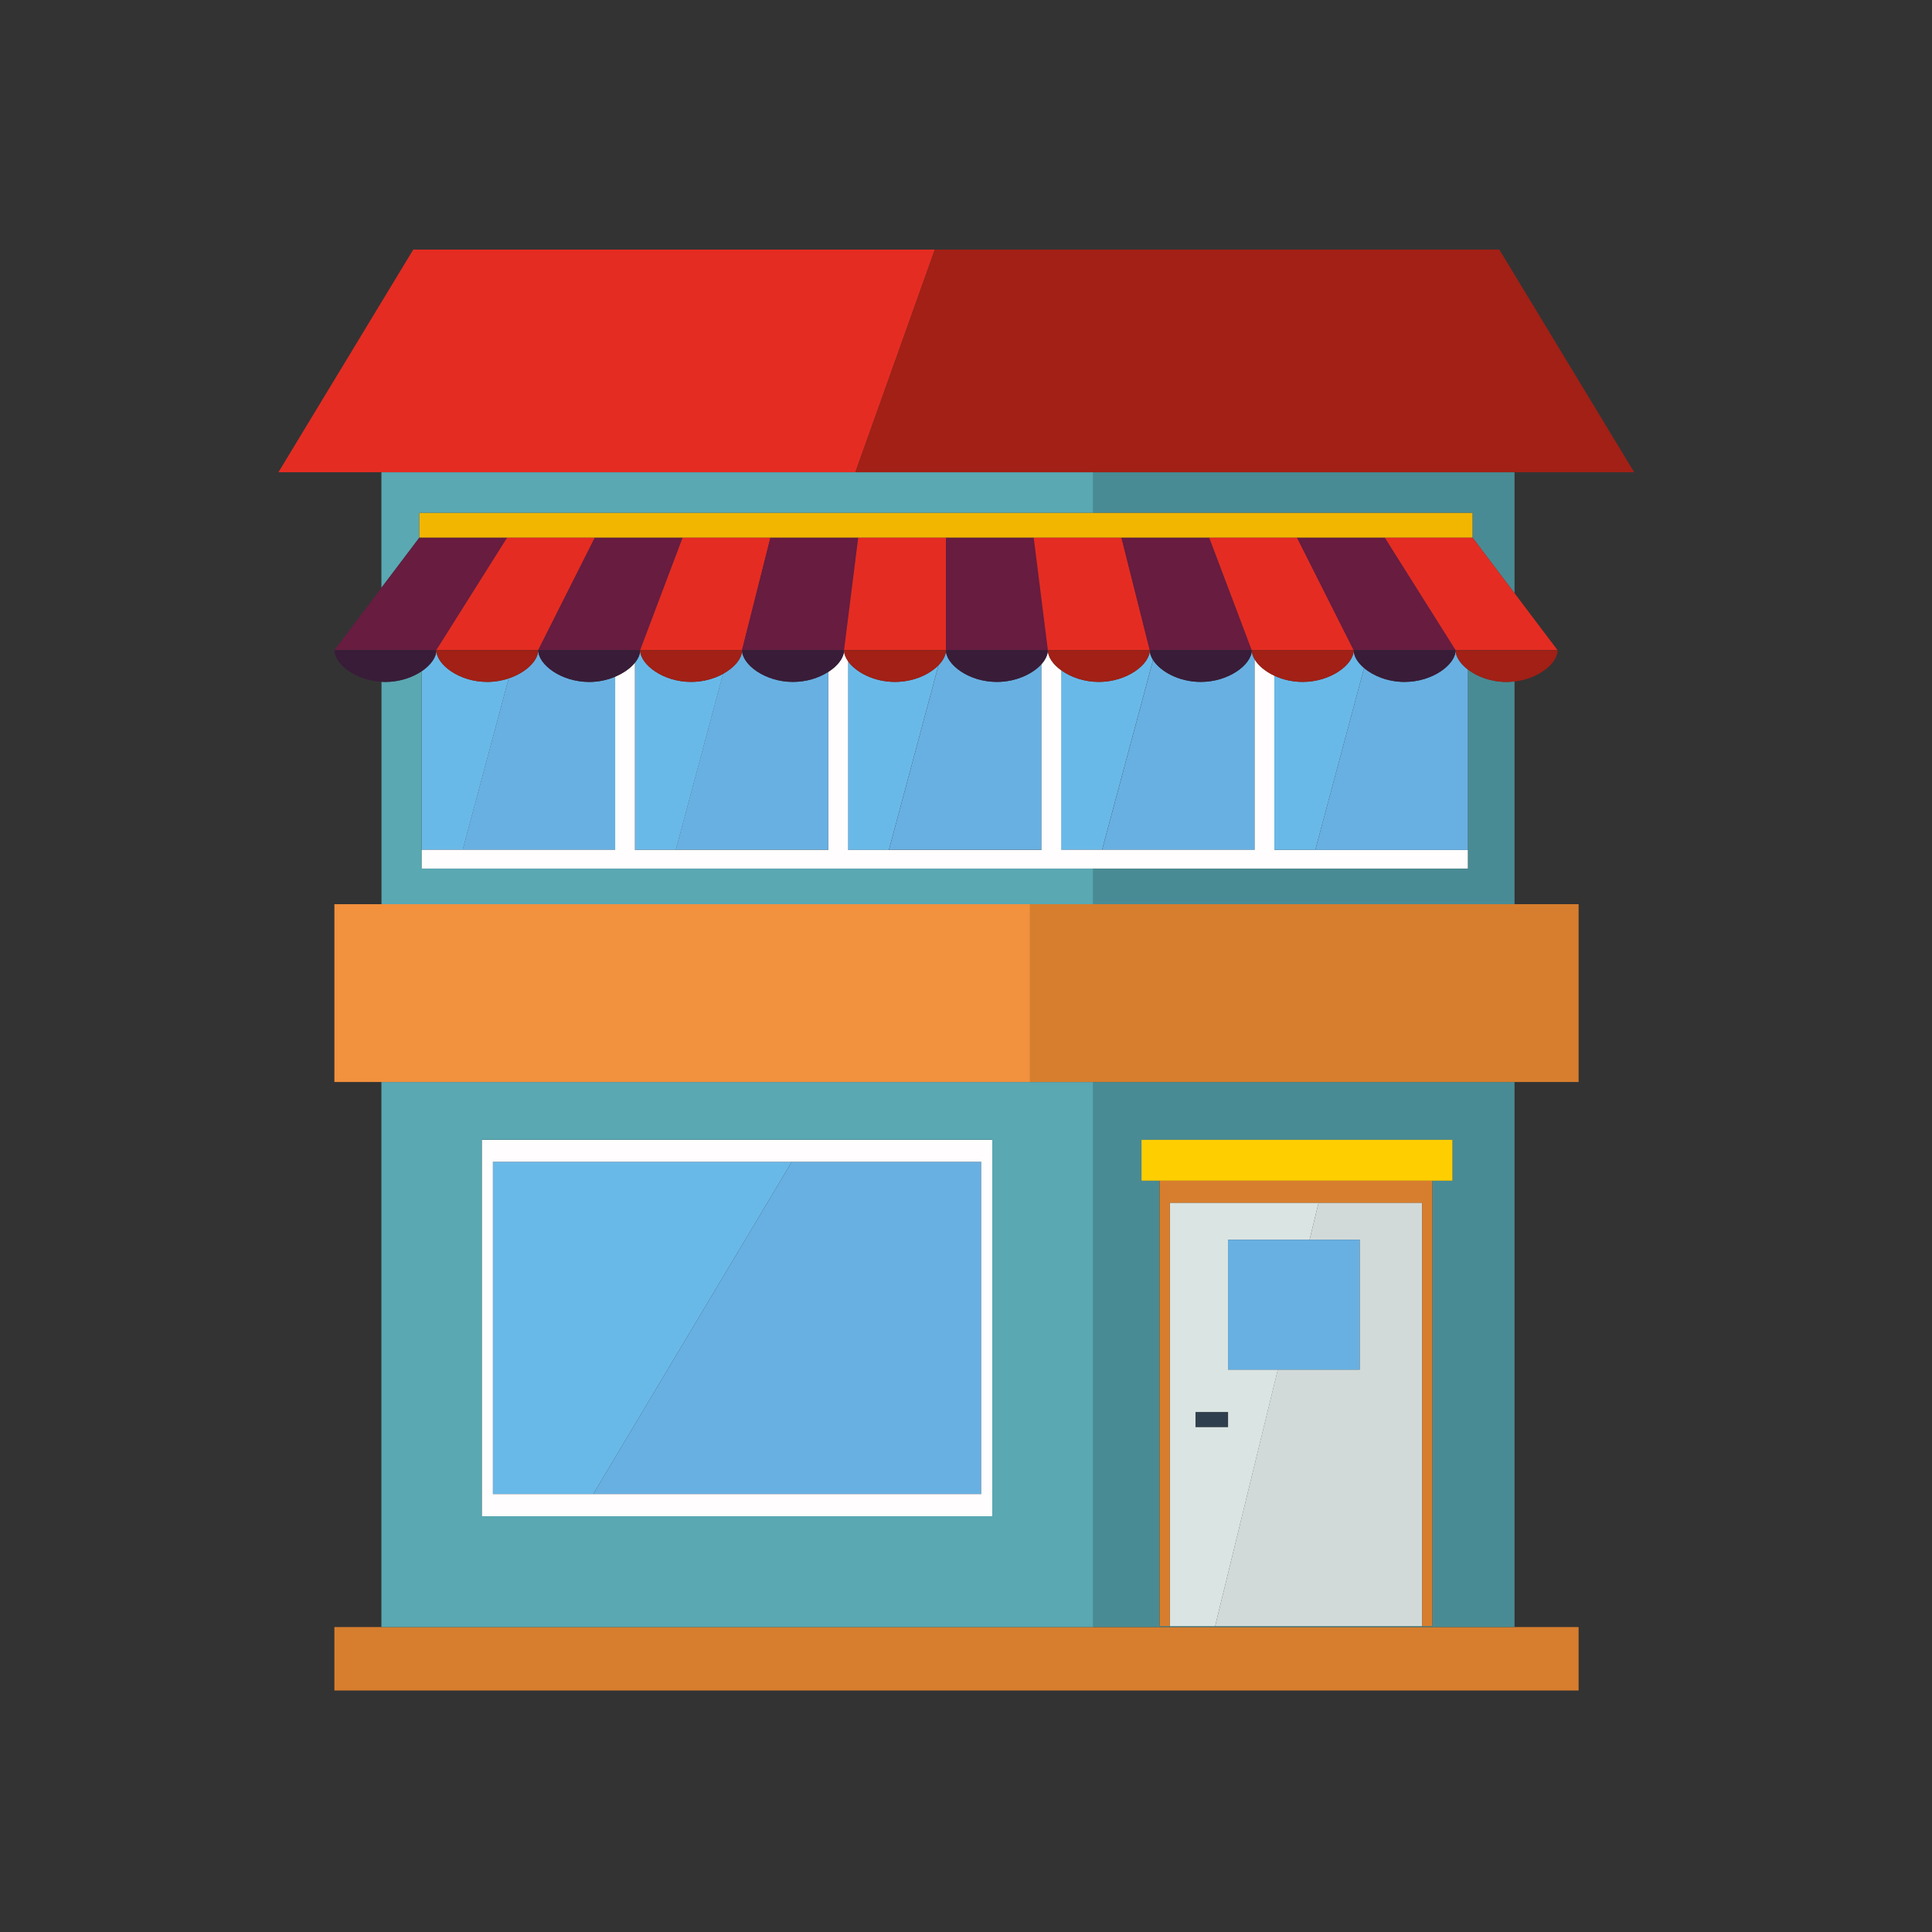 <?xml version="1.0" encoding="utf-8"?>
<!-- Generator: Adobe Illustrator 23.0.3, SVG Export Plug-In . SVG Version: 6.00 Build 0)  -->
<svg version="1.1" id="Ebene_1" xmlns="http://www.w3.org/2000/svg" xmlns:xlink="http://www.w3.org/1999/xlink" x="0px" y="0px"
	 viewBox="0 0 240 240" style="enable-background:new 0 0 240 240;" xml:space="preserve">
<rect x="0" y="0" width="240" height="240" fill="#333333" stroke="none"/>
<style type="text/css">
	.st0{fill:none;}
	.st1{fill:#D77E2E;}
	.st2{fill:#59A8B2;}
	.st3{fill:#498B94;}
	.st4{fill:#69B9E8;}
	.st5{fill:#68B0E2;}
	.st6{fill:#FFFDFD;}
	.st7{fill:#DAE4E2;}
	.st8{fill:#D2DAD9;}
	.st9{fill:#303F4E;}
	.st10{fill:#FFCE01;}
	.st11{fill:#E52C22;}
	.st12{fill:#A22016;}
	.st13{fill:#F2913E;}
	.st14{fill:#671C40;}
	.st15{fill:#391C38;}
	.st16{fill:#F2B601;}
</style>
<g>
	<rect x="0" class="st0" width="240" height="240"/>
</g>
<g>
	<polygon class="st1" points="47.38,202.12 41.54,202.12 41.54,210 196.1,210 196.1,202.12 188.14,202.12 135.82,202.12 	"/>
	<path class="st2" d="M135.82,134.41h-7.86H47.38v67.71h88.44V134.41z M123.26,142.96v1.17v0.19v41.28v1.37v1.37H59.87v-1.37v-1.37
		v-41.28v-1.37v-1.37h63.39V142.96z"/>
	<path class="st3" d="M135.82,202.12h52.32v-67.71h-52.32V202.12z M141.8,141.59h38.63v5.08h-2.5V202h-1.28h-8.82h-16.89h-5.62
		h-0.64h-0.64v-55.33h-2.25V141.59z"/>
	<path class="st2" d="M135.82,112.32v-4.42h-3.99h-2.45h-24.03h-2.45H78.87h-2.45H52.39v-2.33v-22.2c-1.15,0.78-2.75,1.34-4.52,1.34
		c-0.16,0-0.32-0.01-0.48-0.02v27.63h80.58H135.82z"/>
	<polygon class="st2" points="52.1,63.72 135.82,63.72 135.82,58.66 106.26,58.66 47.38,58.66 47.38,73.02 52.1,66.78 	"/>
	<polygon class="st3" points="135.82,63.72 182.92,63.72 182.92,66.78 188.14,73.69 188.14,58.66 135.82,58.66 	"/>
	<path class="st3" d="M182.34,83.17v22.41v2.33h-24.03v0h-2.45h-20.04v4.42h52.32V84.65c-0.33,0.04-0.66,0.06-1,0.06
		C185.22,84.71,183.5,84.05,182.34,83.17z"/>
	<polygon class="st4" points="98.36,144.32 61.23,144.32 61.23,185.6 73.69,185.6 	"/>
	<polygon class="st5" points="121.89,185.6 121.89,144.32 98.36,144.32 73.69,185.6 	"/>
	<path class="st6" d="M59.87,142.96v1.37v41.28v1.37v1.37h63.39v-1.37v-1.37v-41.28v-0.19v-1.17v-1.37H59.87V142.96z M61.23,144.32
		h37.13h23.53v41.28h-48.2H61.23V144.32z"/>
	<path class="st4" d="M63.19,84.28c-0.81,0.27-1.71,0.43-2.66,0.43c-3.49,0-6.32-2.16-6.32-3.95c0,0.88-0.69,1.85-1.81,2.61v22.2
		h5.08L63.19,84.28z"/>
	<path class="st5" d="M66.86,80.76c0,1.3-1.51,2.79-3.67,3.51l-5.72,21.3h18.95V84.07c-0.95,0.4-2.05,0.65-3.23,0.65
		C69.69,84.71,66.86,82.55,66.86,80.76z"/>
	<path class="st4" d="M85.85,84.71c-3.49,0-6.32-2.16-6.32-3.95c0,0.51-0.24,1.06-0.66,1.57v23.24h5.08l5.87-21.86
		C88.73,84.31,87.35,84.71,85.85,84.71z"/>
	<path class="st5" d="M92.18,80.76c0,1.02-0.93,2.16-2.37,2.95l-5.87,21.86h18.95V83.46c-1.14,0.73-2.69,1.25-4.39,1.25
		C95.02,84.71,92.18,82.55,92.18,80.76z"/>
	<path class="st4" d="M111.17,84.71c-2.62,0-4.86-1.21-5.83-2.57v23.44h5.08l6.16-22.95C115.48,83.78,113.47,84.71,111.17,84.71z"/>
	<path class="st5" d="M117.51,80.76c0,0.61-0.34,1.27-0.92,1.86l-6.16,22.95h18.95V82.5c-1.08,1.21-3.16,2.21-5.54,2.21
		C120.34,84.71,117.51,82.55,117.51,80.76z"/>
	<path class="st4" d="M142.83,80.76c0,1.79-2.85,3.95-6.34,3.95c-1.85,0-3.51-0.61-4.67-1.45v22.31h5.08l6.33-23.58
		C142.98,81.58,142.83,81.16,142.83,80.76z"/>
	<path class="st5" d="M149.16,84.71c-2.71,0-5.02-1.3-5.92-2.72l-6.33,23.58h18.95V81.92c-0.23-0.39-0.36-0.78-0.36-1.15
		C155.49,82.55,152.65,84.71,149.16,84.71z"/>
	<path class="st6" d="M158.31,107.9L158.31,107.9l24.03,0v-2.33h-18.95h-5.08V83.94c-1.13-0.52-1.99-1.26-2.45-2.03v23.66h-18.95
		h-5.08V83.27c-1.03-0.74-1.66-1.66-1.66-2.5c0,0.57-0.29,1.17-0.79,1.74v23.08h-18.95h-5.08V82.14c-0.32-0.45-0.5-0.93-0.5-1.37
		c0,0.92-0.75,1.93-1.95,2.7v22.11H83.95h-5.08V82.33c-0.54,0.67-1.4,1.29-2.45,1.73v21.51H57.47h-5.08v2.33h24.03h2.45h24.03h2.45
		h24.03h2.45h3.99h20.04H158.31z"/>
	<path class="st4" d="M168.16,80.76c0,1.79-2.85,3.95-6.34,3.95c-1.3,0-2.51-0.3-3.51-0.77v21.63h5.08l6.06-22.59
		C168.64,82.3,168.16,81.5,168.16,80.76z"/>
	<path class="st5" d="M174.48,84.71c-2.05,0-3.87-0.75-5.03-1.72l-6.06,22.59h18.95V83.17c-0.94-0.72-1.52-1.6-1.52-2.4
		C180.82,82.55,177.97,84.71,174.48,84.71z"/>
	<path class="st7" d="M152.55,170.14V154h10.13l1.12-4.59h-18.47V202h5.62l7.79-31.86H152.55z M152.55,177.27h-4.04v-1.84h4.04
		V177.27z"/>
	<polygon class="st8" points="163.8,149.41 162.68,154 168.9,154 168.9,170.14 158.73,170.14 150.95,202 167.83,202 176.66,202 
		176.66,149.41 	"/>
	<polygon class="st1" points="176.66,146.67 145.33,146.67 144.79,146.67 144.05,146.67 144.05,202 144.69,202 145.33,202 
		145.33,149.41 163.8,149.41 176.66,149.41 176.66,202 177.93,202 177.93,146.67 177.44,146.67 	"/>
	<rect x="148.51" y="175.42" class="st9" width="4.04" height="1.84"/>
	<polygon class="st10" points="144.79,146.67 145.33,146.67 176.66,146.67 177.44,146.67 177.93,146.67 180.43,146.67 
		180.43,141.59 141.8,141.59 141.8,146.67 144.05,146.67 	"/>
	<polygon class="st5" points="152.55,170.14 158.73,170.14 168.9,170.14 168.9,154 162.68,154 152.55,154 	"/>
	<polygon class="st11" points="116.13,31 51.34,31 34.59,58.66 47.38,58.66 106.26,58.66 	"/>
	<polygon class="st12" points="135.82,58.66 188.14,58.66 203,58.66 186.25,31 116.13,31 106.26,58.66 	"/>
	<polygon class="st13" points="127.96,112.32 47.38,112.32 41.54,112.32 41.54,134.41 47.38,134.41 127.96,134.41 	"/>
	<polygon class="st1" points="135.82,112.32 127.96,112.32 127.96,134.41 135.82,134.41 188.14,134.41 196.1,134.41 196.1,112.32 
		188.14,112.32 	"/>
	<polygon class="st14" points="63,66.78 52.1,66.78 47.38,73.02 41.54,80.76 54.2,80.76 	"/>
	<path class="st15" d="M52.39,83.38c1.12-0.76,1.81-1.73,1.81-2.61H41.54c0,1.71,2.58,3.74,5.85,3.93c0.16,0.01,0.32,0.02,0.48,0.02
		C49.63,84.71,51.23,84.16,52.39,83.38z"/>
	<polygon class="st11" points="73.9,66.78 63,66.78 54.2,80.76 66.86,80.76 	"/>
	<path class="st12" d="M60.52,84.71c0.95,0,1.85-0.16,2.66-0.43c2.16-0.72,3.67-2.21,3.67-3.51H54.2
		C54.2,82.55,57.03,84.71,60.52,84.71z"/>
	<polygon class="st14" points="84.8,66.78 73.9,66.78 66.86,80.76 79.52,80.76 	"/>
	<path class="st15" d="M66.86,80.76c0,1.79,2.83,3.95,6.32,3.95c1.18,0,2.28-0.25,3.23-0.65c1.05-0.44,1.91-1.06,2.45-1.73
		c0.42-0.51,0.66-1.06,0.66-1.57H66.86z"/>
	<polygon class="st11" points="92.18,80.76 95.71,66.78 84.8,66.78 79.52,80.76 	"/>
	<path class="st12" d="M85.85,84.71c1.5,0,2.88-0.4,3.97-1c1.44-0.79,2.37-1.93,2.37-2.95H79.52
		C79.52,82.55,82.36,84.71,85.85,84.71z"/>
	<polygon class="st14" points="95.71,66.78 92.18,80.76 104.85,80.76 106.61,66.78 	"/>
	<path class="st15" d="M98.51,84.71c1.7,0,3.25-0.51,4.39-1.25c1.2-0.77,1.95-1.78,1.95-2.7H92.18
		C92.18,82.55,95.02,84.71,98.51,84.71z"/>
	<polygon class="st11" points="117.51,66.78 106.61,66.78 104.85,80.76 117.51,80.76 	"/>
	<path class="st12" d="M111.17,84.71c2.3,0,4.31-0.93,5.42-2.08c0.58-0.6,0.92-1.25,0.92-1.86h-12.66c0,0.45,0.18,0.92,0.5,1.37
		C106.31,83.5,108.56,84.71,111.17,84.71z"/>
	<polygon class="st14" points="117.51,66.78 117.51,80.76 130.17,80.76 128.41,66.78 	"/>
	<path class="st15" d="M123.83,84.71c2.38,0,4.46-1,5.54-2.21c0.5-0.56,0.79-1.17,0.79-1.74h-12.66
		C117.51,82.55,120.34,84.71,123.83,84.71z"/>
	<polygon class="st11" points="139.31,66.78 128.41,66.78 130.17,80.76 142.83,80.76 	"/>
	<path class="st12" d="M142.83,80.76h-12.66c0,0.84,0.63,1.76,1.66,2.5c1.16,0.84,2.82,1.45,4.67,1.45
		C139.99,84.71,142.83,82.55,142.83,80.76z"/>
	<polygon class="st14" points="155.49,80.76 150.21,66.78 139.31,66.78 142.83,80.76 	"/>
	<path class="st15" d="M143.24,81.99c0.9,1.42,3.21,2.72,5.92,2.72c3.49,0,6.34-2.16,6.34-3.95h-12.66
		C142.83,81.16,142.98,81.58,143.24,81.99z"/>
	<polygon class="st11" points="168.16,80.76 161.12,66.78 150.21,66.78 155.49,80.76 	"/>
	<path class="st12" d="M168.16,80.76h-12.66c0,0.38,0.13,0.77,0.36,1.15c0.46,0.77,1.32,1.5,2.45,2.03
		c1.01,0.47,2.21,0.77,3.51,0.77C165.31,84.71,168.16,82.55,168.16,80.76z"/>
	<polygon class="st14" points="168.16,80.76 180.82,80.76 172.02,66.78 161.12,66.78 	"/>
	<path class="st15" d="M169.45,82.99c1.16,0.98,2.98,1.72,5.03,1.72c3.49,0,6.34-2.16,6.34-3.95h-12.66
		C168.16,81.5,168.64,82.3,169.45,82.99z"/>
	<polygon class="st11" points="172.02,66.78 180.82,80.76 193.48,80.76 188.14,73.69 182.92,66.78 	"/>
	<path class="st12" d="M182.34,83.17c1.16,0.89,2.88,1.55,4.81,1.55c0.34,0,0.67-0.03,1-0.06c3.02-0.36,5.34-2.27,5.34-3.88h-12.66
		C180.82,81.57,181.39,82.44,182.34,83.17z"/>
	<polygon class="st16" points="84.8,66.78 95.71,66.78 106.61,66.78 117.51,66.78 128.41,66.78 139.31,66.78 150.21,66.78 
		161.12,66.78 172.02,66.78 182.92,66.78 182.92,63.72 135.82,63.72 52.1,63.72 52.1,66.78 63,66.78 73.9,66.78 	"/>
</g>
</svg>
